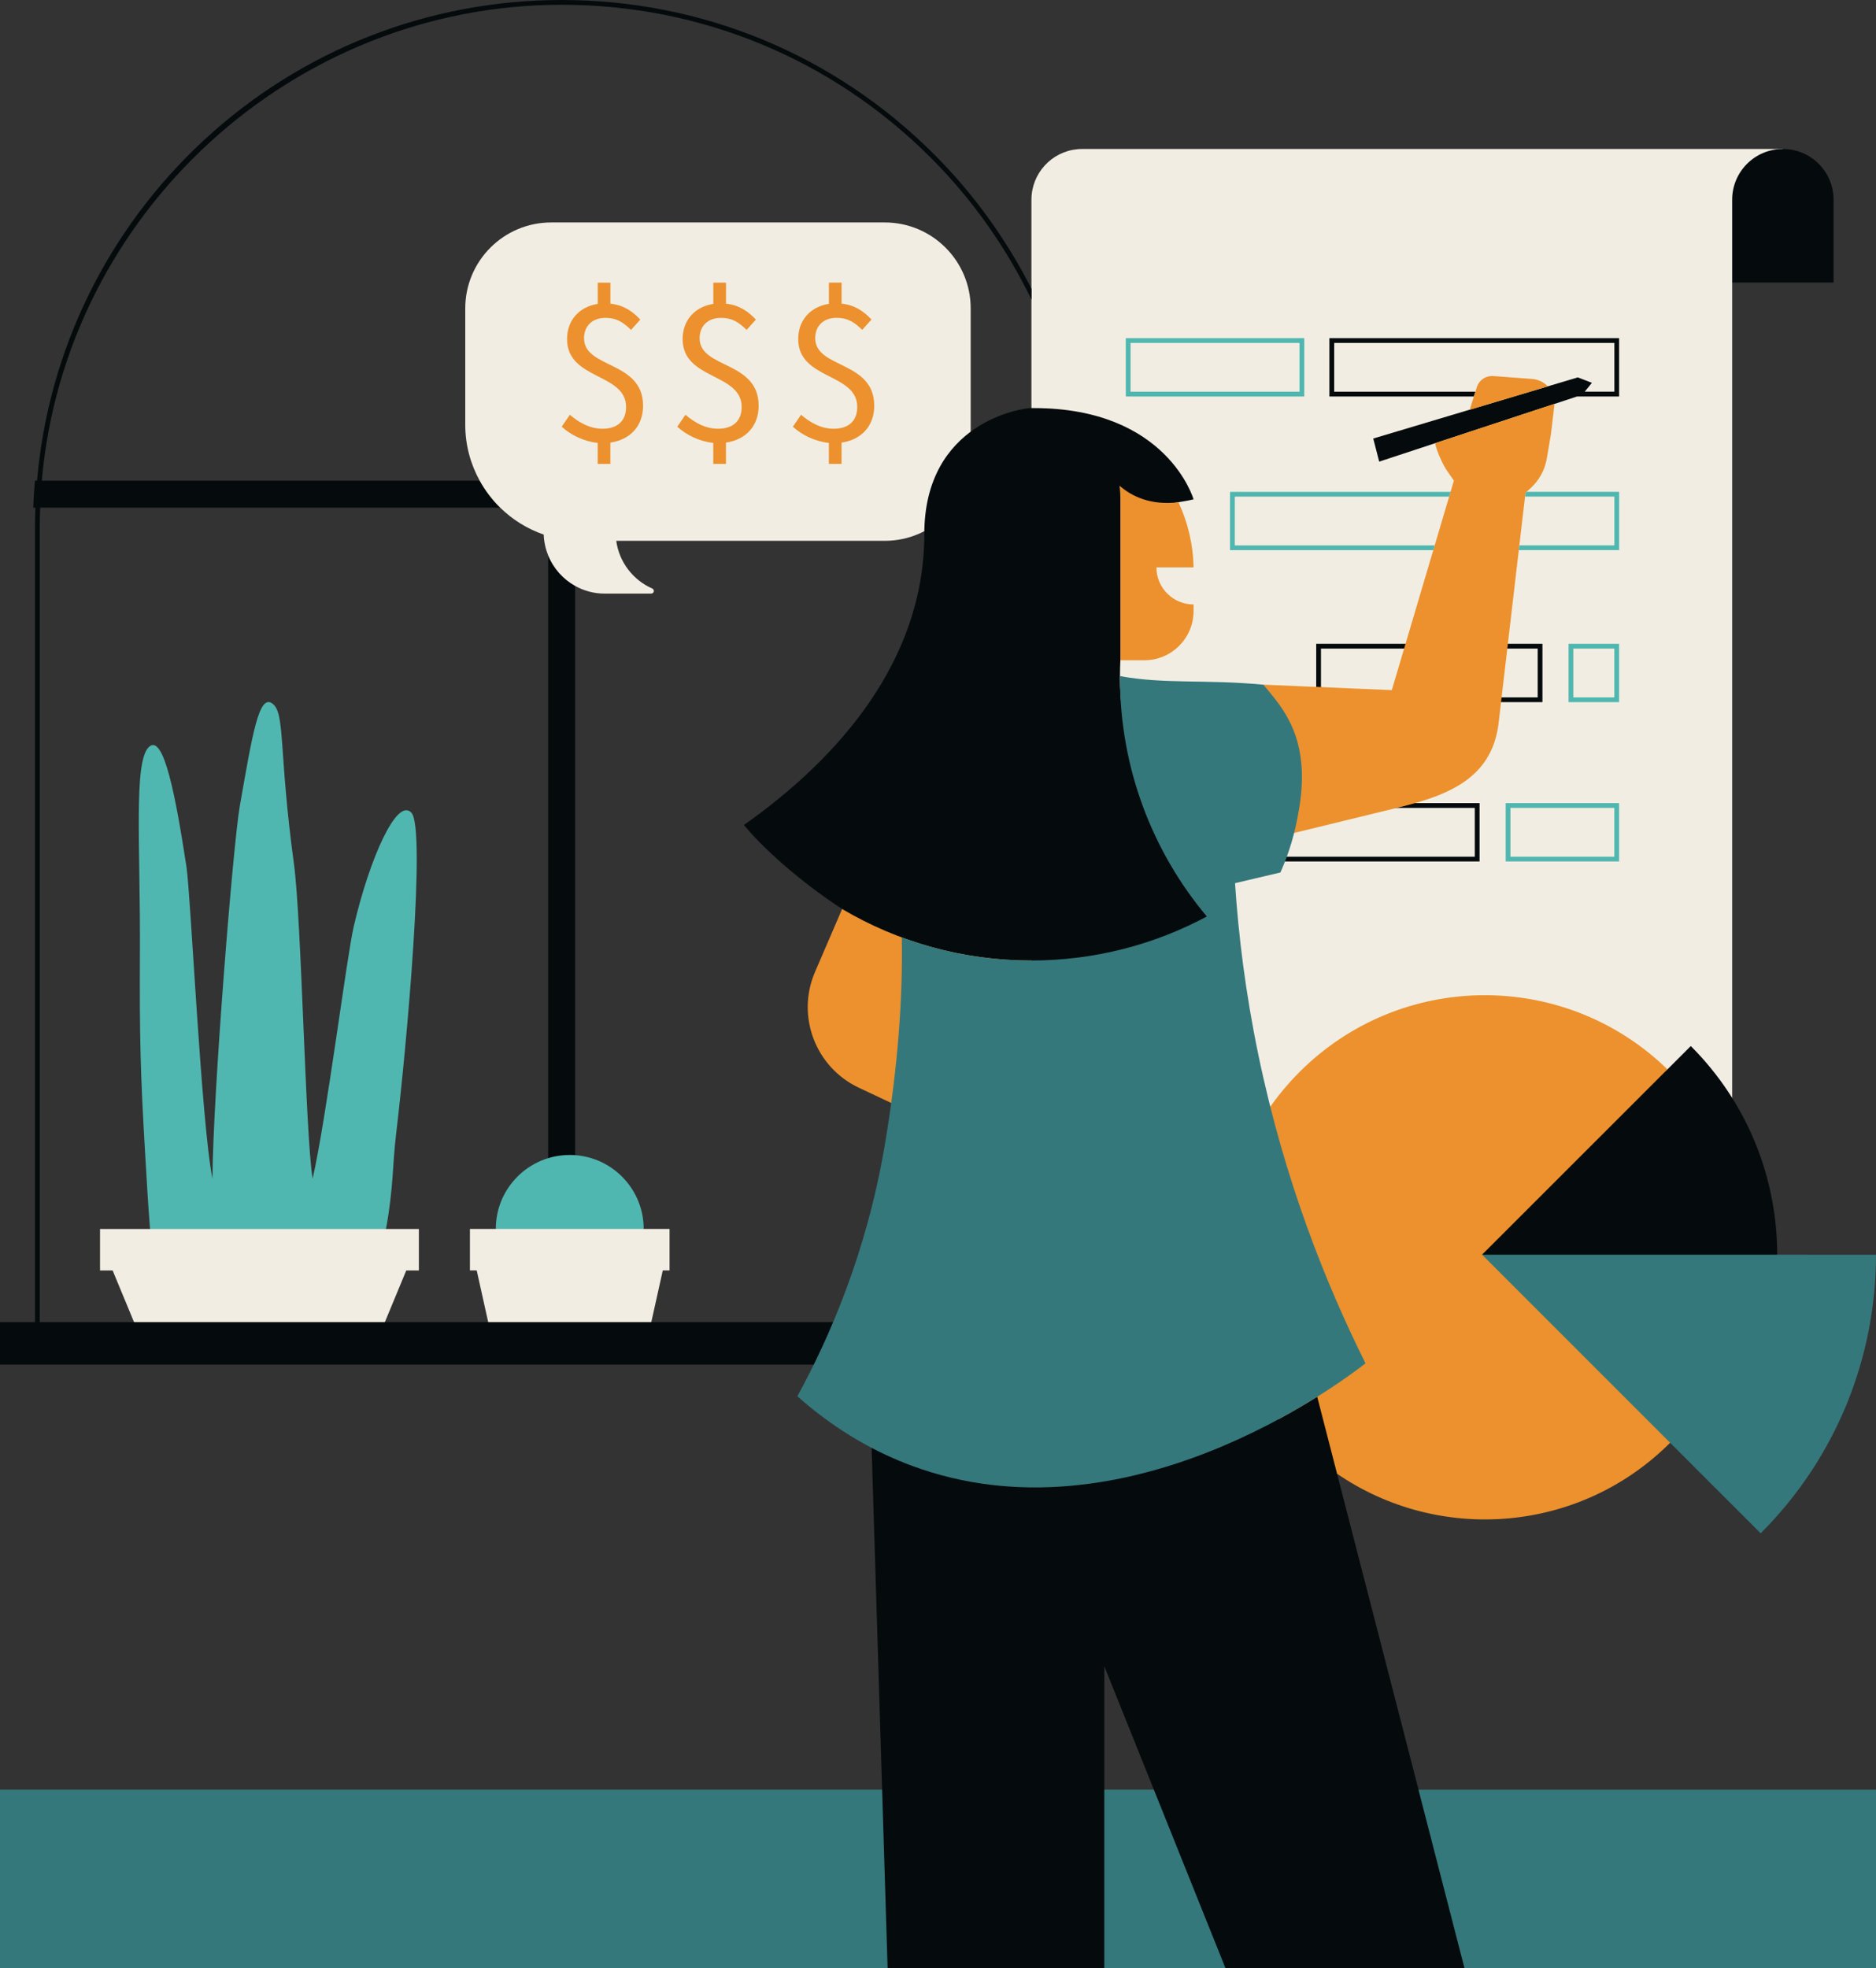 <?xml version="1.0" encoding="UTF-8" standalone="no"?><svg xmlns="http://www.w3.org/2000/svg" xmlns:xlink="http://www.w3.org/1999/xlink" fill="#000000" height="412.3" preserveAspectRatio="xMidYMid meet" version="1" viewBox="0.0 0.0 393.1 412.3" width="393.1" zoomAndPan="magnify"><rect x="0.0" y="0.0" width="393.1" height="412.3" fill="#333333" stroke="none"/><g id="change1_1"><path d="M80.87,257.46h6.9v8.69h-2.64l-6.29,15.18H29.89l-6.29-15.18h-2.64v-8.69h10.48l23.61-12.48L80.87,257.46z M119.38,251.11l-15.49,6.34h-5.42v8.69h1.42l3.37,15.18h32.25l3.37-15.18h1.42v-8.69h-5.42L119.38,251.11z M185.39,46.6H115.5 c-9.95,0-18.01,8.07-18.01,18.01v24.38c0,4.25,1.11,8.24,3.03,11.72l0,0l-3.03,1.72l7.33,3.93c2.56,2.5,5.66,4.44,9.11,5.63 c0.05,1.54,0.39,3,0.93,4.36l0,0l2.02,10.47l3.64-4.07c1.84,1.02,3.94,1.61,6.19,1.61h9.74c0.31,0,0.56-0.25,0.56-0.56 c0-0.22-0.14-0.42-0.34-0.51c-4-1.76-6.93-5.5-7.54-9.99h56.26c9.95,0,18.01-8.07,18.01-18.01V64.61 C203.4,54.66,195.34,46.6,185.39,46.6z M226.76,31.21c-5.52,0-10.07,4.22-10.58,9.61c-0.03,0.33-0.05,0.67-0.05,1.01v225.68 c0,3.57,1.76,6.72,4.45,8.65h6.44v-11.31H341.7v9.18c0,0.73,0.07,1.45,0.22,2.14c0.99,4.84,5.27,8.49,10.41,8.49 c2.93,0,5.59-1.19,7.51-3.11c1.44-1.44,2.48-3.3,2.9-5.38c0.14-0.69,0.22-1.41,0.22-2.14l0-214.83l14.05-11.55 c0-5.87-5.61-7.74-3.43-16.44H226.76z" fill="#f2ede2"/></g><g id="change2_1"><path d="M265.73,180.47h44.3v-12.22h-44.3V180.47z M266.73,169.25h42.3v10.22h-42.3V169.25z M323.21,134.87H275.8v12.22 h47.41V134.87z M322.21,146.1H276.8v-10.22h45.41V146.1z M308.84,83.06h-30.28V70.84h60.71v12.22h-8.81l-41.46,13.65l-1.25-4.84 l42.86-12.81l2.96,1.14l-1.5,1.85h6.21V71.84h-58.71v10.22h29.59L308.84,83.06z M354.29,219.14c12.07,12.07,18.11,27.9,18.11,43.72 l-82.74,6.57l59.75-45.41L354.29,219.14z M280.17,308.74l-2.25-24.09c-16.78,10.51-50.44,22.52-84.54,9.77 c-2.54-0.95-10.74,8.89-10.74,8.89l2.2,71.6l-10.02,20.96l11.17,16.42v0h45.41v0l8.71-12.55l16.67,12.55l0,0h50.1v0l0,0l7.56-25.19 l-17.2-12.19L280.17,308.74z M237.27,382.21l-5.87-7.28v-25.86l10.38,25.86L237.27,382.21z M114.86,116.34 c1.1,2.73,3.11,4.99,5.66,6.41v123.07h-5.66V116.34z M384.21,41.84V59.2h-21.25V41.84c0-5.87,4.76-10.63,10.63-10.63 c2.93,0,5.59,1.19,7.51,3.11C383.02,36.25,384.21,38.9,384.21,41.84z M216.07,85.48c0.19,0,0.38,0,0.57,0.01 c27.99,0,33.46,19.12,33.46,19.12c-0.83,0.21-2.4,0.48-3.16,0.6c-6.25,0.98-5.45,6.95-8.12,4.61c0.1,0.8-1.29,5.24-1.29,6.06 l-2.77,22.43c-0.06,1.2-0.08,2.41-0.08,3.62c0,19.06,10.2,37.56,21.56,51.11c-10.97,5.88-32.49,23.48-45.81,23.48 c-15.56,0-21.81-18.25-33.98-26.1c-6.78-4.38-15.45-11.38-20.57-17.59c20.02-14.11,37.8-34.58,37.8-60.94 C193.68,88.32,214.35,85.48,216.07,85.48z M195.59,285.88H0v-8.9h7.33V110.36c0-1.32,0.04-2.66,0.09-4H6.97l0.04-0.97 c0.05-1.24,0.13-2.53,0.24-3.83l0.07-0.86h0.44c2.36-27.26,14.71-52.52,34.85-71.23C63.08,10.47,89.74,0,117.69,0 c29.48,0,57.19,11.48,78.04,32.32c8.32,8.32,15.17,17.85,20.41,28.18v2.28c-5.29-10.94-12.39-21.02-21.12-29.75 C174.36,12.38,146.9,1,117.69,1C61.32,1,13.66,44.72,8.76,100.7h91.75c1.16,2.09,2.61,4,4.3,5.66H8.42c-0.05,1.34-0.09,2.68-0.09,4 v166.61h187.26V285.88z" fill="#050b0d"/></g><g id="change3_1"><path d="M250.1,126.63v1.38c0,5.7-4.62,10.31-10.31,10.31h-5.03v-34.14c0-0.48-0.03-0.96-0.07-1.44 c-0.03-0.33-0.06-0.66-0.1-0.99c0,0,0,0,0,0c2.56,2.24,6.53,4.17,12.35,3.47c1.93,4.16,3.07,8.77,3.16,13.64h-7.78 C242.32,123.15,245.8,126.63,250.1,126.63z M321.06,79.39l-8.17-0.61c-1.55-0.12-2.97,0.85-3.43,2.33l-1.49,4.73l16.36-4.89 C323.5,80.07,322.36,79.49,321.06,79.39z M265.27,175.94l27.94-6.82c10.71-2.61,19.23-6.3,20.76-17.22l5.68-48.65l1.08-0.99 c1.79-1.63,2.98-3.82,3.39-6.21l0.86-5.07l0.71-5.97c0.02-0.13,0.02-0.27,0.03-0.4l-25.02,8.24c0.46,2.04,1.79,4.74,2.52,5.78 l1.43,2.06l-13.01,43.89l-26.91-1.15c-0.9,4.33-6.93,9.24-6.15,16.17C259.63,169.01,262.46,171.14,265.27,175.94z M122.38,70.85 c0-2.55,1.74-4.26,4.46-4.26c2.39,0,3.74,0.93,5.39,2.52l1.94-2.16c-1.59-1.69-3.44-3.03-6.26-3.33v-4.4h-2.66v4.45 c-3.85,0.58-6.43,3.41-6.43,7.36c0,8.61,12.37,7.06,12.37,14.24c0,2.76-1.67,4.55-4.94,4.55c-2.7,0-4.95-1.32-6.84-2.93l-1.71,2.5 c1.88,1.74,4.71,3.12,7.54,3.39v4.4h2.66v-4.46c4.2-0.6,6.85-3.52,6.85-7.71C134.75,75.51,122.38,77.29,122.38,70.85z M146.6,70.85 c0-2.55,1.74-4.26,4.46-4.26c2.39,0,3.74,0.93,5.39,2.52l1.94-2.16c-1.59-1.69-3.44-3.03-6.26-3.33v-4.4h-2.66v4.45 c-3.85,0.58-6.43,3.41-6.43,7.36c0,8.61,12.37,7.06,12.37,14.24c0,2.76-1.67,4.55-4.94,4.55c-2.7,0-4.95-1.32-6.84-2.93l-1.71,2.5 c1.88,1.74,4.71,3.12,7.54,3.39v4.4h2.66v-4.46c4.2-0.6,6.85-3.52,6.85-7.71C158.97,75.51,146.6,77.29,146.6,70.85z M216.07,201.23 c-14.46,0-28-3.94-39.61-10.8l-5.68,13.18c-3.98,9.24,0.08,19.97,9.18,24.26l15.35,7.23l22.19-24.63l-1.23-9.23 C216.2,201.23,216.14,201.23,216.07,201.23z M339.46,270.08l-12.52-2.71l-16.38-4.53l38.84-38.82 c-21.49-20.89-55.83-20.71-77.09,0.55c-19.87,19.87-21.32,51.18-4.36,72.73c2.99-1.62,5.7-3.21,8.06-4.69l4.16,16.13 c21.38,14.65,50.82,12.49,69.81-6.51L339.46,270.08z M174.69,89.82c-2.7,0-4.95-1.32-6.84-2.93l-1.71,2.5 c1.88,1.74,4.71,3.12,7.54,3.39v4.4h2.66v-4.46c4.2-0.6,6.85-3.52,6.85-7.71c0-9.51-12.37-7.73-12.37-14.17 c0-2.55,1.74-4.26,4.46-4.26c2.39,0,3.74,0.93,5.39,2.52l1.94-2.16c-1.59-1.69-3.44-3.03-6.26-3.33v-4.4h-2.66v4.45 c-3.85,0.58-6.43,3.41-6.43,7.36c0,8.61,12.37,7.06,12.37,14.24C179.63,88.04,177.96,89.82,174.69,89.82z" fill="#ec912d"/></g><g id="change4_1"><path d="M368.93,321.22l-58.37-58.37l82.54,0.01C393.1,283.98,385.04,305.11,368.93,321.22z M258.79,185.02 c3.17-0.75,6.34-1.49,9.51-2.24c1.18-2.65,2.6-6.43,3.51-11.13c0.48-2.48,1.33-6.87,0.86-11.82c-0.79-8.36-4.99-12.81-7.94-16.39 c-12.14-1.15-20.6-0.07-30.04-1.8c0,0.1-0.01,0.19-0.01,0.29c0,19.06,6.84,36.52,18.2,50.07c-10.97,5.88-23.5,9.22-36.81,9.22 c-9.53,0-18.67-1.72-27.11-4.85c0.23,12.47-0.76,27.01-3.59,43.69c-3.83,22.51-11.63,40.27-18.29,52.45 c8.64,7.67,17.06,11.97,23.81,14.49c44.84,16.76,89.97-17.29,95.24-21.39c-8.24-16.51-16.96-38.21-22.43-64.53 C260.99,208.06,259.51,195.94,258.79,185.02z M231.4,374.92v37.38h25.38l-15-37.38H231.4z M306.87,412.31h86.23v-37.38h-95.87 L306.87,412.31z M0,374.92v37.38h185.99l-1.15-37.38H0z" fill="#34787c"/></g><g id="change5_1"><path d="M86.21,170.26c3.07,3.33-0.92,48.15-3.21,67.31c-0.8,6.69-0.52,11.18-2.12,19.89H31.44 c-0.47-5.94-0.62-9.04-0.99-15.18c-1.05-17.51-1.22-25.52-1.13-42.61c0.12-22.33-1.36-39.91,1.83-43.13 c3.19-3.22,5.76,10.97,7.92,25.03c0.91,5.94,3.08,53.5,5.45,65.35c0.1-17.7,4.34-70.18,5.73-78.06c2.63-14.98,3.99-23.48,6.79-21.5 c2.79,1.98,1.3,9.72,4.54,33.51c1.62,11.89,2.41,56.93,3.93,66.04c2.85-12.38,7.18-46.7,8.6-52.76 C77.37,180.09,83.13,166.93,86.21,170.26z M119.38,241.96L119.38,241.96c-8.56,0-15.49,6.94-15.49,15.49v0h30.99v0 C134.88,248.9,127.94,241.96,119.38,241.96z M273.3,83.06h-37.4V70.84h37.4V83.06z M272.3,71.84h-35.4v10.22h35.4V71.84z M328.68,134.87h10.59v12.22h-10.59V134.87z M329.68,146.1h8.59v-10.22h-8.59V146.1z M319.9,103.03l-0.24,0.22l-0.09,0.78h18.71 v10.22h-19.9l-0.12,1h21.02v-12.22H319.9z M315.5,168.25h23.77v12.22H315.5V168.25z M316.5,179.47h21.77v-10.22H316.5V179.47z M300.63,114.26h-41.89v-10.22h44.92l0.3-1h-46.22v12.22h42.6L300.63,114.26z" fill="#50b7b0"/></g></svg>